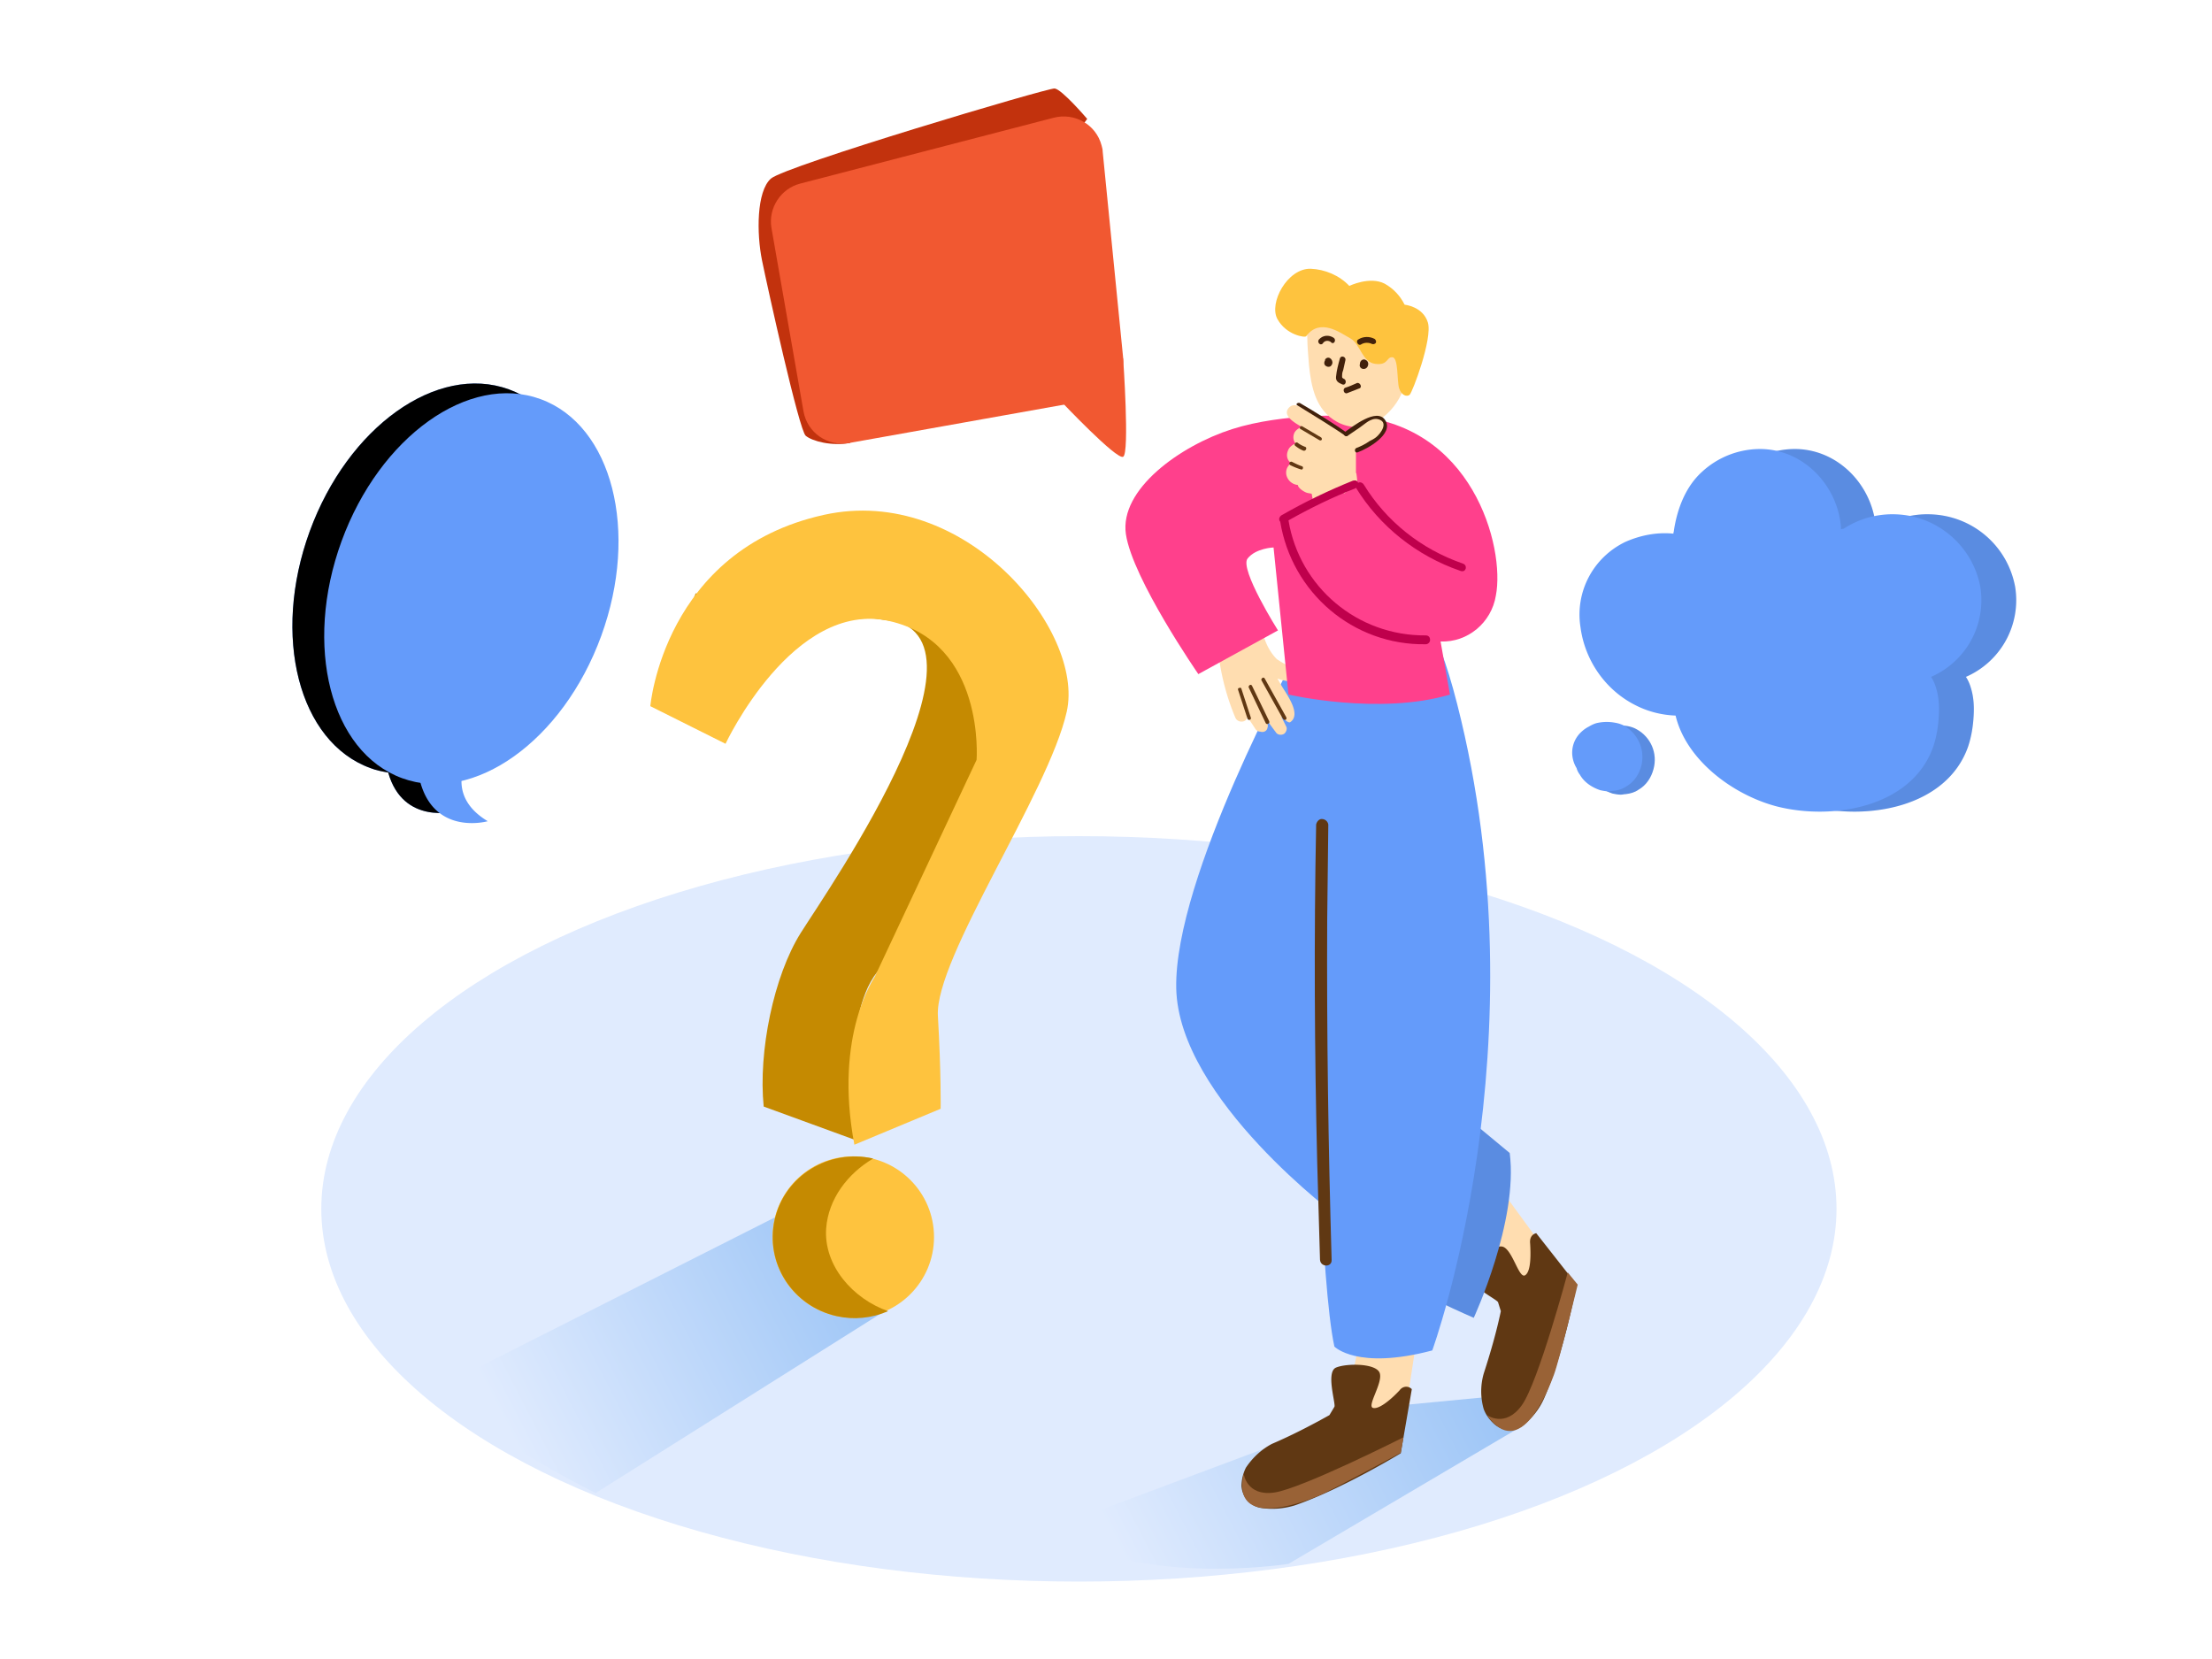 <svg xmlns="http://www.w3.org/2000/svg" xmlns:xlink="http://www.w3.org/1999/xlink" viewBox="0 0 400 300" xmlns:v="https://vecta.io/nano"><g fill="#649bfa"><use xlink:href="#D"/><use xlink:href="#E"/><use xlink:href="#F"/></g><ellipse cx="195.1" cy="218.6" rx="137" ry="67.4" fill="#e0ebfe"/><linearGradient id="A" gradientUnits="userSpaceOnUse" x1="270.68" y1="249.06" x2="203.42" y2="283.82"><stop offset="0" stop-color="#9bc4f6"/><stop offset=".99" stop-color="#e0ebfe"/></linearGradient><path d="M190.3 276.3l58-21.7 24-2.3 2.6 1.3.8 4-42.7 25.2s-28.2 4.4-42.7-6.5z" fill="url(#A)"/><linearGradient id="B" gradientUnits="userSpaceOnUse" x1="158.404" y1="226.891" x2="92.068" y2="261.173"><stop offset="0" stop-color="#9bc4f6"/><stop offset=".987" stop-color="#e0ebfe"/></linearGradient><path d="M77.9 251.6l63.1-31.9 17.6 7.9 2.5 1.3 2.2 6.1-55.6 35c-10.4-5.3-20.4-11.5-29.8-18.4z" fill="url(#B)"/><path d="M279.7 226.4c-.3-.3-11.2-15.5-11.5-15.4s-3.4 18.4-3.4 18.4l10 7.3" fill="#ffddb0"/><path d="M276.7 224.9c.1 1.7.2 5-.9 5.7s-2.2-4.3-3.9-5.1-5.4 3.3-6 5.1 4.9 4.4 5 4.9l.5 1.6c-.8 3.8-1.9 7.6-3.1 11.3a11.6 11.6 0 0 0 0 6.4c.4 1.1 1.1 2 2 2.8 1.6 1.3 3.8 1.3 5.3 0 1.6-1.3 2.9-3 3.7-4.9 3.6-8.4 5.8-20.4 5.8-20.4l-7.3-9.3s-1.3.2-1.1 1.9z" fill="#603813"/><path d="M268.9 255.9s3.3 2.4 6.3-1.8 8.3-24 8.3-24l1.8 2.2s-3.3 13.6-4.3 16.3-6.1 15.9-12.1 7.3z" fill="#996236"/><path d="M254.9 232.1c-.2 1.1 11.6 6.2 11.6 6.2s8.1-17.5 6.5-29.8l-16.4-13.6" fill="#649bfa"/><path d="M254.9 232.1c-.2 1.1 11.6 6.2 11.6 6.2s8.1-17.5 6.5-29.8l-16.4-13.6" opacity=".1" enable-background="new"/><path d="M254.7 251.8l2.7-17.6-10.5 3.4-3.6 17 1.6 4.8" fill="#ffddb0"/><path d="M253.1 251.4c-1.2 1.3-3.6 3.5-4.8 3.2s1.8-4.5 1.2-6.3-6-1.8-7.9-1 0 6.6-.3 7.1l-.9 1.5c-3.4 1.9-6.9 3.7-10.4 5.2-1.9 1-3.5 2.5-4.7 4.3a7.64 7.64 0 0 0-.8 3.3c.1 2 1.6 3.7 3.6 4a13.84 13.84 0 0 0 6.1-.5c8.6-3 19.1-9.4 19.1-9.4l2-11.6c-.7-.7-1.7-.5-2.2.2z" fill="#603813"/><path d="M224.9 266.5s.5 4.1 5.5 3.4 23.4-10 23.4-10l-.5 2.8s-12.3 6.7-14.9 7.8-15.8 6.2-13.5-4z" fill="#996236"/><g fill="#649bfa"><path d="M237.9 189.8s.9 42.3 3.4 53.7c0 0 4.1 4.3 17.7.7 0 0 20.2-55.4 4.5-116.9s-25.6 62.5-25.6 62.5z"/><path d="M234.2 118.8s-21.9 39.8-21.5 59.9 29.6 41.6 29.6 41.6l9.2-100.7"/></g><path d="M234.8 121.2c-1.4-.5-2.7-1.2-3.9-2-1-1-1.7-2.2-2.2-3.6-.2-.4-.6-.7-1.1-.7h0l-1.6-2.1c-.2-.2-.4-.4-.7-.4-.2-.3-.4-.6-.6-.8-.8-1.2-2.6-.1-1.9 1.1l.3.4c-.3.2-.5.5-.6.8-.2.1-.4.2-.6.4-.5.1-.9.6-.8 1.1v.1l.2.7c-.3.2-.5.5-.5.9-.4.2-.6.5-.5.9.5 4.1 1.5 8 3.1 11.8.5 1.1 2.3.8 2.1-.3.5.8 1 1.5 1.5 2.3.2.3.5.5.9.5.6.2 1.2-.1 1.3-.7.1-.3.1-.6-.1-.8l-.1-.8h0c.5.8 1.1 1.6 1.7 2.4.3.5 1 .6 1.5.3.4-.3.6-.9.4-1.3l-.9-1.8c.3.2 1.2 1.2 1.6 1 2.1-1.4-.6-5-1.5-6.5l-.8-1.4a9.6 9.6 0 0 0 3.3.6c.6 0 1.1-.4 1.1-1 0-.5-.2-.9-.6-1.1z" fill="#ffddb0"/><path d="M226.2 129.8l-1.7-5.2c0-.2-.2-.3-.4-.2-.2 0-.3.2-.2.4h0l1.7 5.2c.1.3.7.2.6-.2zm3.3.6l-3.1-6.4c-.2-.4-.7 0-.6.3l3.1 6.5c.2.3.8 0 .6-.4zm3.1-.7l-3.9-7c-.2-.4-.7 0-.6.3l3.9 7c.3.4.8.1.6-.3z" fill="#603813"/><g opacity=".1"><use xlink:href="#E"/><use xlink:href="#F"/></g><use xlink:href="#D" opacity=".1" enable-background="new"/><path d="M125.8 107.3L118 127l8.7.9s4.5-15.8 31-16.1-8 49.1-12.9 56.9-7.7 21.5-6.7 31.4l16.7 6.1s-2.9-22 3.8-30.4 25.1-41.6 21.7-55.3-10.4-7-10.4-7" fill="#c58a01"/><g fill="#fec33e"><path d="M154.5 207l15.6-6.5s.1-6.4-.5-16.8 20-40.3 23.3-55-18.5-41.2-43.9-35.6c-29 6.4-31.4 34.6-31.4 34.6l13.6 6.8s12.2-26.1 29.6-22.2 15.8 25.1 15.8 25.1l-18.4 39.2c.1 0-7.5 10.3-3.7 30.4z"/><circle cx="154.3" cy="223.7" r="14.6"/></g><path d="M149.4 222.1c.4-5.3 3.9-9.9 8.5-12.6-8-1.8-16 3.1-17.8 11s3.2 15.7 11.2 17.5c3.1.7 6.3.4 9.3-.9-6.3-2.2-11.7-8.2-11.2-15z" fill="#c58a01"/><g fill="#649bfa"><ellipse transform="matrix(.343 -.939 .939 .343 -43.931 150.05)" cx="85.3" cy="106.4" rx="36.5" ry="25"/><path d="M85.2 135.9s-5.5 7.5 3 12.6c0 0-12.7 3.6-12.9-12.6m282.8-29.8c-1.4-7.4-7.8-12.9-15.4-13.1a16.19 16.19 0 0 0-9.3 2.6l-.5.1v-.5c-.7-7.7-7.1-14.2-15-14a15.51 15.51 0 0 0-10.1 4.1c-3 2.7-4.5 6.7-5.1 10.6 0 .2-.1.4-.1.6-3-.3-6 .3-8.7 1.5-5.8 2.8-9.1 9-8.1 15.4.8 6.1 4.6 11.5 10.1 14.2 2.2 1.1 4.6 1.7 7.1 1.8 1.9 8 10.3 14.3 18.2 16.4 10 2.6 24.5.3 28.4-10.8.6-1.8.9-3.7 1-5.6.1-1.7 0-3.4-.5-5-.2-.7-.5-1.4-.9-2a15.12 15.12 0 0 0 8.9-16.3zm-64.3 25.2c-.5-.3-1.1-.5-1.7-.6-1-.2-2.1-.2-3.1 0-.6.1-1.2.4-1.7.7-.6.3-1.1.7-1.5 1.1-1 1-1.5 2.3-1.5 3.6 0 1 .3 2 .8 2.8.1.4.3.8.6 1.2.8 1.4 2.2 2.3 3.7 2.8.5.1 1 .2 1.5.2.3 0 .6-.1.9-.1.8-.1 1.6-.3 2.3-.8 1.4-.8 2.3-2.2 2.7-3.7.7-2.8-.5-5.7-3-7.2z"/></g><path d="M196.6 21.5s-4.6-5.4-5.9-5.5-48.7 14-51.3 16.3-2.6 9.9-1.6 14.8 6.7 30.7 7.9 31.7 4.7 1.9 8 1.3" fill="#c2320d"/><g fill="#f15831"><path d="M197.3 72.3l-43.7 7.8c-3.9.7-7.6-1.8-8.3-5.7l-5.8-33.2c-.6-3.6 1.7-7.1 5.2-8l45.8-11.9c3.8-1 7.7 1.2 8.7 5 .1.4.2.7.2 1.1l3.7 37.3c.3 3.8-2.2 7-5.8 7.6z"/><path d="M203.1 64.8s1.2 17.2 0 17.8-11.3-10.1-11.3-10.1"/></g><path d="M244 75.2s-11.8-.6-21.2 2.4-20.4 10.9-19.2 19 13.1 25.3 13.1 25.3l14.4-7.9s-7-11.1-5.5-13 4.7-2 4.7-2l2.7 26.6s16.4 3.8 29.2 0l-1.7-9.6c4.9.2 9.2-3.4 10-8.3 1.7-8.7-4.2-31.4-26.5-32.5z" fill="#ff408c"/><path d="M236.5 58.6c-.4.4-.1 1.9-.1 2.4 0 1.7.2 3.4.3 5 .4 3.9 1.2 8.2 5.1 10.3 4.9 2.6 9.6-.8 11.6-5 .8-1.7 1.1-10.6-.8-12.2s-9.2-8.3-16.1-.5z" fill="#ffddb0"/><path d="M236.2 60.8c-.2.3-3.6-.2-5.2-3.1s1.8-9.2 6-9.1c2.6.1 5.2 1.2 7 3.1 0 0 3.7-1.8 6.4-.4 1.6.9 2.8 2.2 3.6 3.8 0 0 3.3.3 4.2 3.2s-2.8 12.7-3.3 13.1-1.5.1-1.9-1.2-.1-5.5-1.2-5.6-.7 1.5-3.1 1.2-2.7-3.6-4.5-4.6-5.5-3.8-8-.4z" fill="#fec33e"/><g fill="#42210b"><path d="M239.7 64.9c-.1.1-.1.2-.1.3-.2.3-.2.8.2 1 .3.2.8.2 1-.2.5-.7-.4-1.8-1.1-1.1zm1.5-3.8c-.9-.6-2-.5-2.7.3-.4.5.3 1.2.7.7.3-.5.9-.6 1.4-.3l.1.1c.5.5 1-.4.5-.8zm1.8 7.4c-.4-.2-.3-.3-.3-.7s.1-.6.2-.9l.4-1.8c.1-.6-.8-.9-1-.3-.3 1.1-.6 2.2-.7 3.3-.1.8.4 1.1 1.1 1.4s.9-.8.3-1zm3.7-3.5c-.6 0-.8.5-.8.9-.1.3.1.7.5.8.5.1.9-.2 1-.7s-.2-.9-.7-1z"/><path d="M248.6 61.3c-.9-.5-2.1-.5-3 .1-.5.3 0 1.2.5.9.6-.4 1.4-.4 2-.1.3.1.5 0 .7-.2.1-.3 0-.5-.2-.7zm-3.3 8c-.7.3-1.3.6-2 .8-.6.2-.3 1.2.3 1l2.3-.9c.5-.3-.1-1.2-.6-.9z"/></g><path d="M250.2 76.3c-.6-1.3-2.2-.8-3.2-.3-1.2.7-2.5 1.5-3.6 2.4l-4.9-3.1-2.9-1.5c-.8-.4-1.7-.9-2.5-.1-1.3 1.4.9 2.7 2.3 3.5-.5.2-1 .5-1.3 1-.3.6-.3 1.3.1 1.9l.1.1c-.6.2-1.2.7-1.4 1.3-.3.7-.2 1.5.3 2l.3.3c-.1.1-.2.1-.3.2-.5.5-.7 1.1-.6 1.8a2.34 2.34 0 0 0 2.1 1.9c0 .5 1 1.2 1.6 1.4.3.1.6.1.9.2l.3 1.7 3.6-1.3h.3l1.1-.5c.2-.1.4-.1.6 0l2.4-1.8c-.1-.5-.1-1-.2-1.6 0-.1 0-.2-.1-.3v-4.1l.2-.1c1.2-.5 2.3-1.1 3.3-2 .9-.7 2.1-1.9 1.5-3z" fill="#ffddb0"/><path d="M238.9 79.1l-3.4-2c-.2-.1-.4 0-.4.1-.1.2 0 .4.1.4l3.4 2c.2.1.4 0 .4-.1.1-.1 0-.3-.1-.4h0zm-2.9 1.7c-.5-.2-.9-.4-1.3-.7-.3-.3-.8.2-.5.5.5.4 1 .7 1.5.9.5.1.7-.6.3-.7zm-.6 3.5c-.6-.2-1.2-.5-1.8-.8a.34.34 0 0 0-.3.6c.6.3 1.3.6 2 .8.3.1.5-.5.1-.6z" fill="#603813"/><path d="M264.5 101.9c-7.5-2.6-13.8-7.6-17.9-14.3-.2-.3-.6-.5-1-.3-.1-.3-.4-.5-.8-.4h-.1c-4.5 1.8-8.8 3.9-13 6.3-.3.2-.5.6-.3 1 0 0 0 .1.1.1 2.1 12.9 13.2 22.4 26.3 22.2.4 0 .8-.3.8-.8s-.3-.8-.8-.8c-12.3.1-22.8-8.7-24.8-20.8 3.9-2.2 8-4.2 12.1-5.8l.1-.1c4.3 7 11 12.3 18.8 15 1.1.5 1.5-1 .5-1.3z" fill="#bf004c"/><path d="M240 166.4l.2-17.3c-.1-.6-.6-1-1.2-1-.5 0-.9.5-1 1-.4 20.5-.3 41 .2 61.4l.5 17.3c.1 1.4 2.2 1.4 2.1 0-.6-20.4-.9-40.9-.8-61.4z" fill="#603813"/><g fill="#42210b"><path d="M250.5 76c-1.5-2.4-6 1.2-7.4 2.2-.4.3.2.9.6.6l2.2-1.5c.9-.6 2-1.8 3.3-1.5 2 .5.5 2.6-.4 3.3-.4.3-.8.5-1.2.7-.7.5-1.5.9-2.3 1.2-.5.2-.3 1 .2.8 1.7-.6 6.6-3.3 5-5.8z"/><path d="M243.6 78.3c-2.2-1.6-6.1-4-8.5-5.4-.4-.2-.9.2-.5.4 2.3 1.4 6.5 4 8.7 5.5.3.3.7-.3.3-.5z"/></g><defs ><path id="D" d="M92 70.4c-13-4.7-29.1 6.8-36 25.7s-2 38.1 11 42.8c1 .4 2.1.6 3.2.8 2.7 9.6 12.2 7 12.2 7-3.7-2.3-4.8-5-4.7-7.3 10.2-2.3 20.3-12.2 25.4-26.2 6.8-18.9 1.9-38.1-11.1-42.8z"/><path id="E" d="M364.4 106.1C363 98.6 356.6 93.2 349 93a16.19 16.19 0 0 0-9.3 2.6l-.5.1v-.5c-.7-7.7-7.1-14.2-15-14a15.51 15.51 0 0 0-10.1 4.1c-3 2.7-4.5 6.7-5.1 10.6 0 .2-.1.4-.1.6-3-.3-6 .3-8.7 1.5-5.8 2.8-9.1 9-8.1 15.4.8 6.1 4.6 11.5 10.1 14.2 2.2 1.1 4.6 1.7 7.1 1.8 1.9 8 10.3 14.3 18.2 16.4 10 2.6 24.5.3 28.4-10.8.6-1.8.9-3.7 1-5.6.1-1.7 0-3.4-.5-5-.2-.7-.5-1.4-.9-2a15.12 15.12 0 0 0 8.9-16.3z"/><path id="F" d="M296 131.9c-.5-.3-1.1-.5-1.7-.6-1-.2-2.1-.2-3.1 0-.6.1-1.2.4-1.7.7s-1.1.7-1.5 1.1c-1 1-1.5 2.3-1.5 3.6 0 1 .3 2 .8 2.8.1.4.3.8.6 1.2.8 1.4 2.2 2.3 3.7 2.8.5.1 1 .2 1.5.2.3 0 .6-.1.9-.1.8-.1 1.6-.3 2.3-.8 1.4-.8 2.3-2.2 2.7-3.7.8-2.9-.5-5.8-3-7.2z"/></defs></svg>